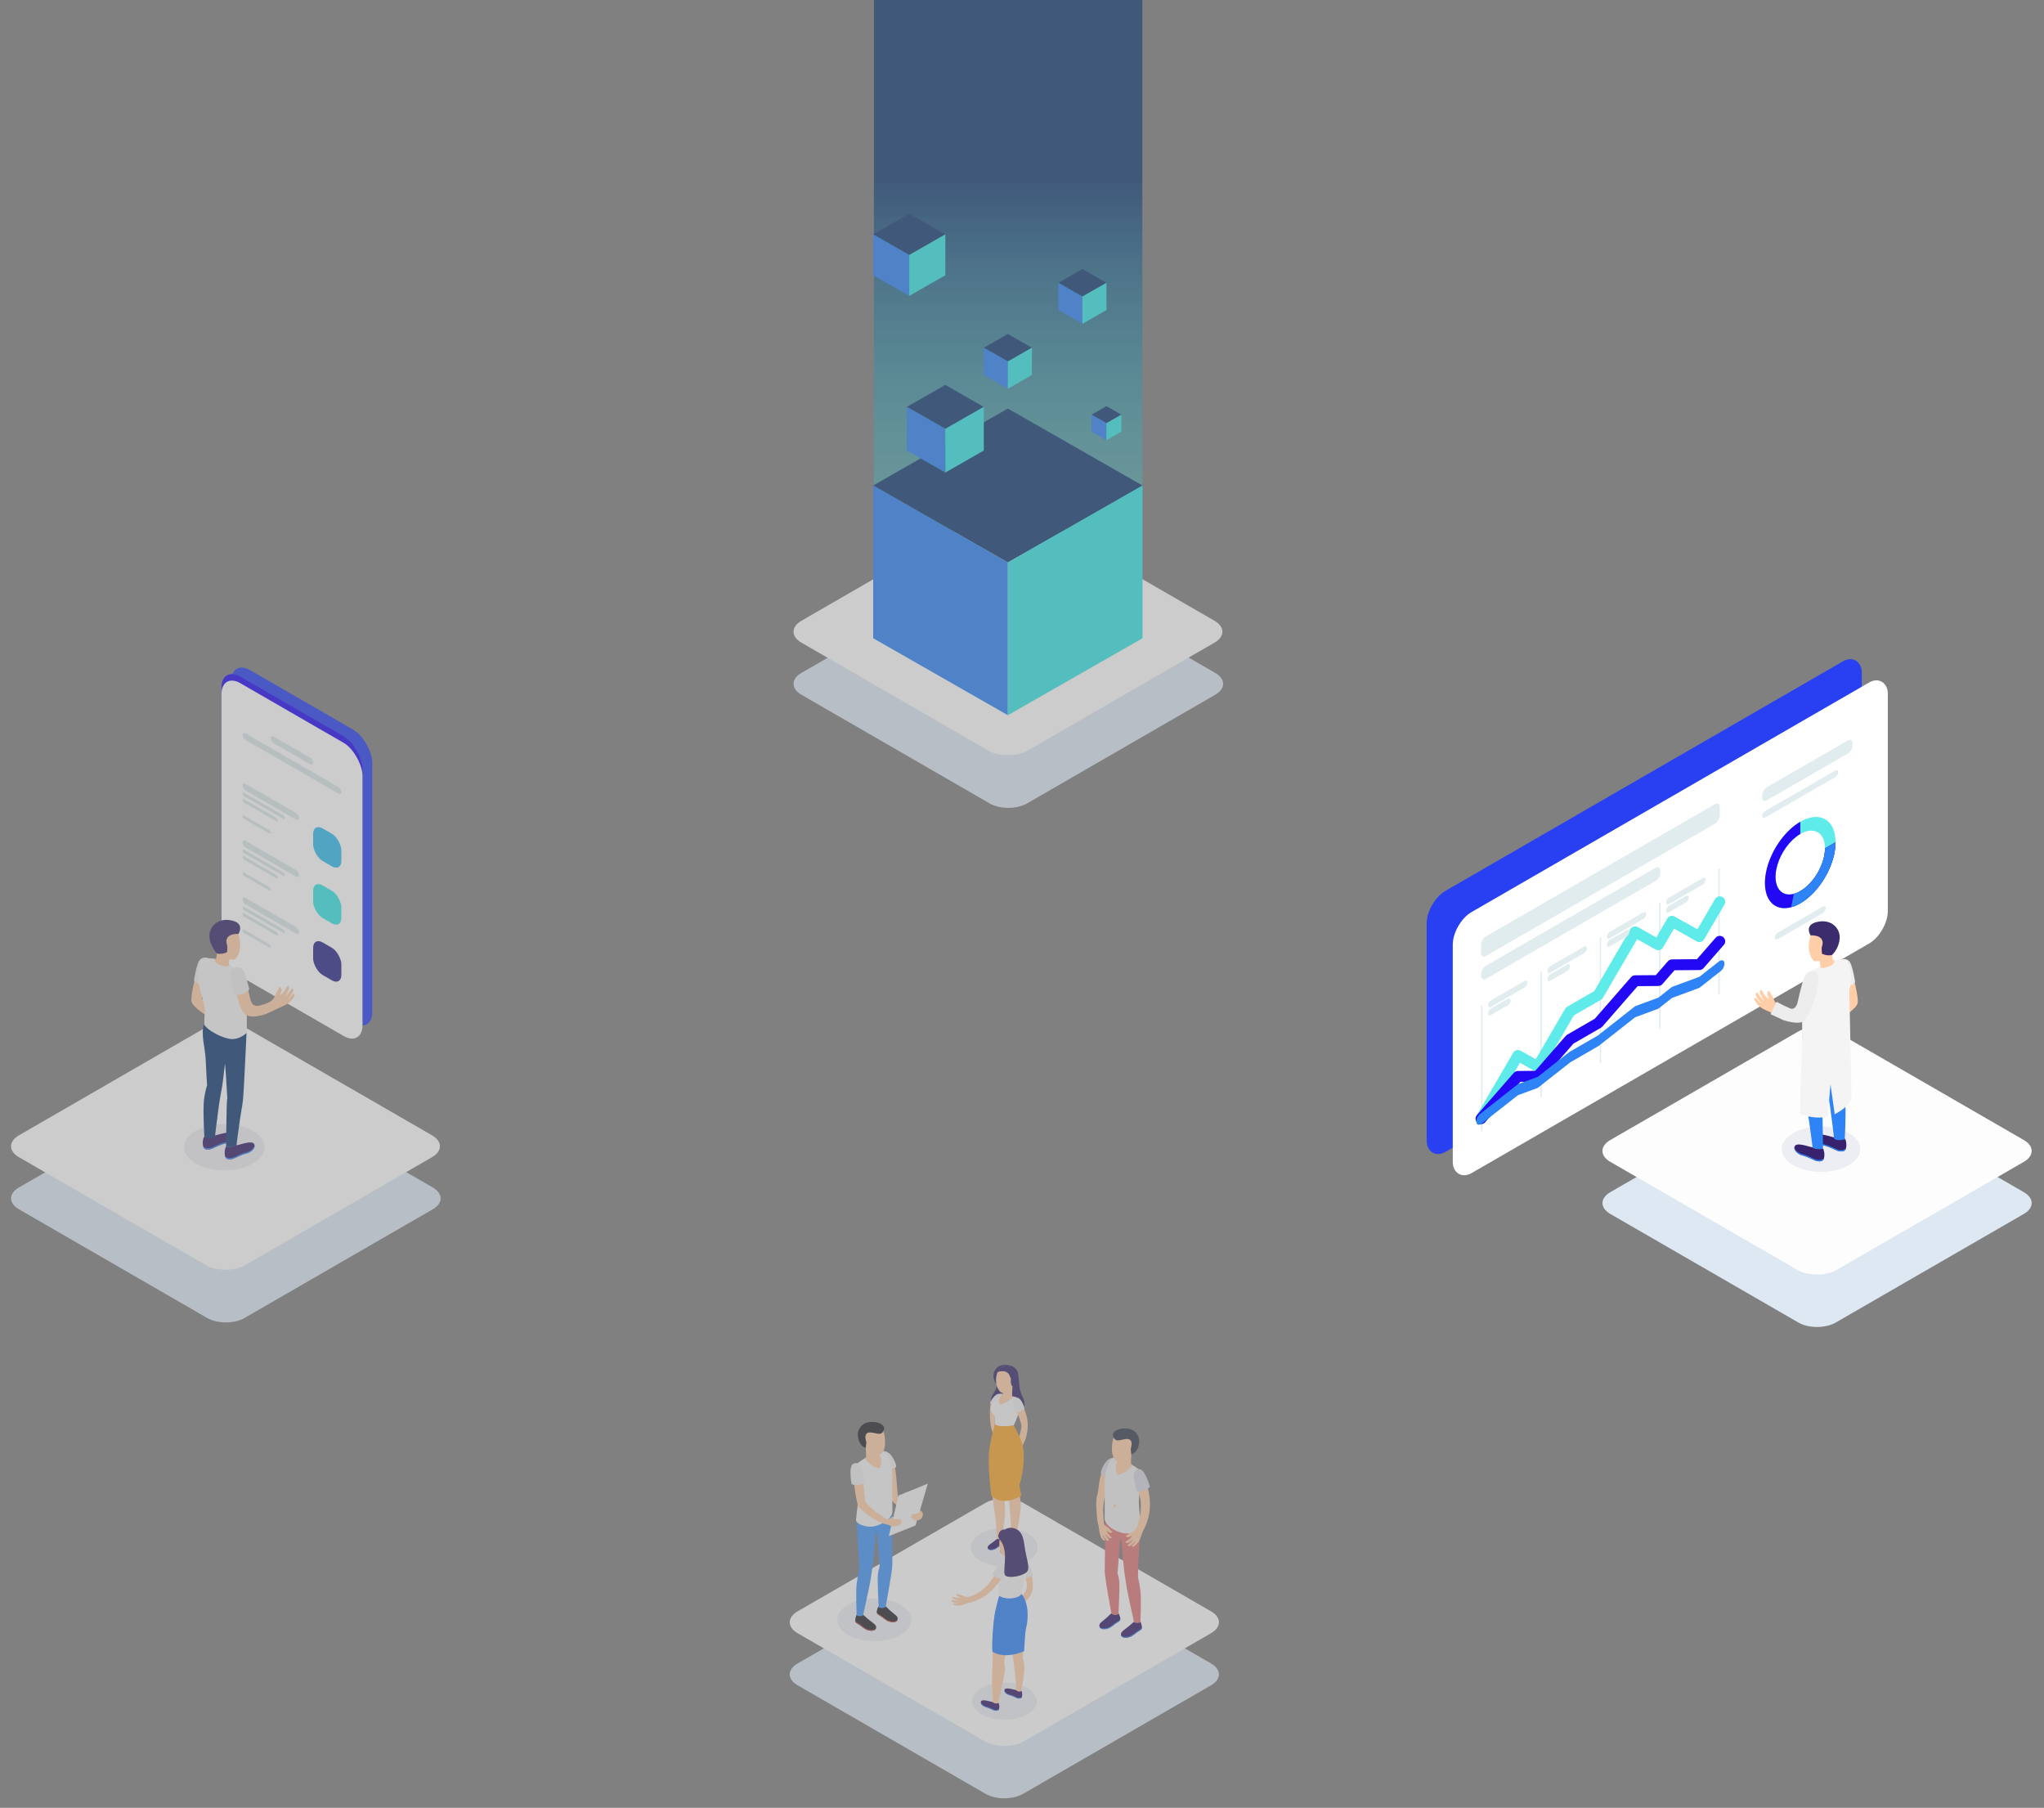 <svg width="752" height="665" viewBox="0 0 752 665" fill="none" xmlns="http://www.w3.org/2000/svg">
<rect x="0" y="0" width="752" height="665" fill="#808080" stroke="none"/>
<g opacity="0.6">
<rect width="59.913" height="107.844" rx="8" transform="matrix(0.866 0.5 -2.20305e-08 1 85.077 242.508)" fill="#2840F1"/>
<rect width="59.913" height="107.844" rx="8" transform="matrix(0.866 0.5 -2.20305e-08 1 81.482 244.904)" fill="#2208F5"/>
<rect width="59.913" height="107.844" rx="8" transform="matrix(0.866 0.5 -2.20305e-08 1 81.482 247.301)" fill="white"/>
<rect width="41.939" height="2.397" rx="1.198" transform="matrix(0.866 0.5 -2.20305e-08 1 89.264 269.169)" fill="#DAE7EB"/>
<rect width="17.974" height="2.397" rx="1.198" transform="matrix(0.866 0.5 -2.20305e-08 1 99.644 270.367)" fill="#DAE7EB"/>
<rect width="47.931" height="17.974" rx="4" transform="matrix(0.866 0.5 -2.20305e-08 1 86.672 283.249)" fill="white"/>
<rect width="11.983" height="11.983" rx="4" transform="matrix(0.866 0.5 -2.20305e-08 1 115.208 302.721)" fill="#34BCF0"/>
<rect width="23.965" height="2.397" rx="1.198" transform="matrix(0.866 0.5 -2.20305e-08 1 89.264 287.742)" fill="#DAE7EB"/>
<rect width="17.974" height="1.198" rx="0.599" transform="matrix(0.866 0.5 -2.20305e-08 1 89.264 291.337)" fill="#DAE7EB"/>
<rect width="14.978" height="1.198" rx="0.599" transform="matrix(0.866 0.5 -2.20305e-08 1 89.264 293.733)" fill="#DAE7EB"/>
<rect width="11.983" height="1.198" rx="0.599" transform="matrix(0.866 0.5 -2.20305e-08 1 89.264 299.725)" fill="#DAE7EB"/>
<rect width="47.931" height="17.974" rx="4" transform="matrix(0.866 0.5 -2.20305e-08 1 86.672 304.218)" fill="white"/>
<rect width="11.983" height="11.983" rx="4" transform="matrix(0.866 0.5 -2.20305e-08 1 115.208 323.69)" fill="#37E7E7"/>
<rect width="23.965" height="2.397" rx="1.198" transform="matrix(0.866 0.5 -2.20305e-08 1 89.264 308.712)" fill="#DAE7EB"/>
<rect width="17.974" height="1.198" rx="0.599" transform="matrix(0.866 0.5 -2.20305e-08 1 89.264 312.307)" fill="#DAE7EB"/>
<rect width="14.978" height="1.198" rx="0.599" transform="matrix(0.866 0.5 -2.20305e-08 1 89.264 314.703)" fill="#DAE7EB"/>
<rect width="11.983" height="1.198" rx="0.599" transform="matrix(0.866 0.5 -2.20305e-08 1 89.264 320.694)" fill="#DAE7EB"/>
<rect width="47.931" height="17.974" rx="4" transform="matrix(0.866 0.5 -2.20305e-08 1 86.672 325.188)" fill="white"/>
<rect width="11.983" height="11.983" rx="4" transform="matrix(0.866 0.5 -2.20305e-08 1 115.208 344.66)" fill="#2C2A8A"/>
<rect width="23.965" height="2.397" rx="1.198" transform="matrix(0.866 0.5 -2.20305e-08 1 89.264 329.681)" fill="#DAE7EB"/>
<rect width="17.974" height="1.198" rx="0.599" transform="matrix(0.866 0.5 -2.20305e-08 1 89.264 333.276)" fill="#DAE7EB"/>
<rect width="14.978" height="1.198" rx="0.599" transform="matrix(0.866 0.5 -2.20305e-08 1 89.264 335.673)" fill="#DAE7EB"/>
<rect width="11.983" height="1.198" rx="0.599" transform="matrix(0.866 0.5 -2.20305e-08 1 89.264 341.664)" fill="#DAE7EB"/>
<rect width="95.861" height="95.861" rx="8" transform="matrix(0.866 -0.5 0.866 0.5 0 440.82)" fill="#6D6D6D"/>
<path fill-rule="evenodd" clip-rule="evenodd" d="M6.928 436.82C3.102 439.029 3.102 442.611 6.928 444.82L76.158 484.79C79.985 486.999 86.188 486.999 90.015 484.79L159.244 444.82C163.071 442.611 163.071 439.029 159.244 436.82L140.418 425.951L158.147 422.973C162.504 422.242 162.504 421.055 158.147 420.323L119.399 413.815L90.015 396.85C86.188 394.641 79.985 394.641 76.158 396.85L46.83 413.783L7.889 420.323C3.532 421.055 3.532 422.242 7.889 422.973L25.724 425.969L6.928 436.82Z" fill="#DEE8F3"/>
<rect width="95.791" height="95.791" rx="8" transform="matrix(0.866 -0.5 0.866 0.5 0 421.648)" fill="white"/>
<path opacity="0.4" d="M82.511 430.538C90.69 430.538 97.32 426.71 97.32 421.987C97.32 417.264 90.69 413.436 82.511 413.436C74.332 413.436 67.702 417.264 67.702 421.987C67.702 426.71 74.332 430.538 82.511 430.538Z" fill="#D6D8E5"/>
<path d="M71.959 358.584C71.794 360.025 70.076 366.237 70.444 368.366C70.812 370.495 76.684 374.055 76.684 374.055L77.498 370.411L74.247 367.237L75.124 361.204L71.959 358.584Z" fill="#FFCEA9"/>
<path d="M76.502 352.461C75.664 352.099 74.107 352.018 73.233 353.449C72.358 354.88 71.472 359.785 71.391 360.635C71.391 360.635 72.604 362.309 74.421 362.03L76.502 352.461Z" fill="#EDEDED"/>
<path d="M83.206 421.73C84.484 422.082 85.849 421.916 87.005 421.269C87.918 421.296 92.886 419.173 93.562 420.954C94.161 422.52 92.002 423.966 90.853 424.248C88.344 424.847 86.487 426.107 85.478 426.32C84.73 426.479 83.757 426.583 83.158 425.993C82.442 425.287 82.502 422.667 83.206 421.73Z" fill="#38226D"/>
<path d="M85.478 425.888C86.487 425.679 88.343 424.427 90.852 423.819C91.816 423.586 93.475 422.532 93.643 421.274C93.864 422.715 91.924 423.993 90.852 424.251C88.343 424.849 86.487 426.11 85.478 426.322C84.729 426.481 83.756 426.586 83.157 425.996C83.003 425.825 82.89 425.62 82.828 425.397C83.702 426.122 84.729 426.047 85.478 425.888Z" fill="#2E84F6"/>
<path d="M75.147 418.116C76.425 418.47 77.79 418.306 78.947 417.658C79.863 417.685 84.827 415.562 85.504 417.358C86.103 418.924 83.944 420.37 82.794 420.652C80.285 421.251 78.429 422.511 77.423 422.724C76.671 422.882 75.698 422.987 75.102 422.394C74.384 421.67 74.447 419.05 75.147 418.116Z" fill="#38226D"/>
<path d="M77.425 422.272C78.431 422.059 80.287 420.81 82.796 420.203C83.76 419.969 85.419 418.912 85.587 417.658C85.811 419.098 83.868 420.376 82.796 420.634C80.287 421.233 78.431 422.493 77.425 422.706C76.673 422.864 75.7 422.969 75.104 422.376C74.948 422.206 74.835 422.001 74.775 421.778C75.646 422.502 76.673 422.43 77.425 422.272Z" fill="#2E84F6"/>
<path d="M75.049 404.621C75.264 402.777 75.647 400.956 76.195 399.181C76.195 399.181 75.854 394.483 75.683 390.034C75.489 384.983 73.737 380.537 75.118 376.507L90.705 379.974C90.705 379.974 89.762 400.112 89.552 402.549C89.439 404.446 89.207 406.334 88.857 408.202C88.145 412.113 86.989 421.412 86.989 421.412C85.339 422.37 83.178 421.84 83.178 421.84C83.178 421.84 83.297 410.08 83.402 407.262C83.531 403.822 83.636 404.085 83.636 404.085L83.121 395.519L82.785 391.256C82.785 391.256 82.354 394.385 82.073 397.178C81.827 399.615 81.24 401.819 80.576 406.352C80.007 410.286 79.079 418.191 79.079 418.191C77.432 419.149 75.186 418.355 75.186 418.355C75.186 418.355 74.603 408.035 75.049 404.621Z" fill="#154078"/>
<path d="M77.325 352.545C78.522 352.605 79.397 352.91 79.546 352.545C79.673 351.932 79.763 351.312 79.816 350.689C79.678 350.344 79.561 349.976 79.561 349.976C78.064 349.057 77.6 347.446 77.403 345.572C77.07 342.365 78.801 339.557 82.007 339.221C85.022 338.922 87.241 341.018 87.831 343.937C88.151 345.371 88.786 348.087 87.927 350.449C87.448 351.77 86.831 352.817 86.211 353.021C85.615 353.004 85.02 352.952 84.43 352.865C84.43 352.865 84.271 353.764 84.16 354.327C84.049 354.889 84.094 355.201 85.232 355.904C86.37 356.608 83.51 358.045 81.639 357.904C79.768 357.764 77.672 356.635 77.094 355.425C76.456 354.093 76.51 352.506 77.325 352.545Z" fill="#FFCEA9"/>
<path d="M79.043 352.722C78.714 353.542 79.549 354.545 81.78 355.246C84.01 355.947 84.208 355.045 84.208 355.045C84.208 355.045 87.478 356.542 88.54 357.276C89.879 358.213 90.472 360.92 90.654 365.489C90.861 370.776 90.879 378.621 90.705 379.974C90.705 379.974 88.205 382.465 85.016 382.202C81.828 381.938 76.432 379.109 75.136 376.92C75.172 372.285 75.714 371.531 74.962 368.86C73.244 362.746 72.339 360.243 73.166 356.18C73.854 352.83 74.819 352.414 76.142 352.447C77.113 352.487 78.082 352.579 79.043 352.722Z" fill="#F4F4F4"/>
<path d="M95.685 369.86C93.059 370.522 92.443 368.866 92.092 367.495C91.257 364.174 90.808 361.177 90.185 359.294C89.452 357.072 88.688 356.716 87.604 356.285C86.335 355.776 85.245 356.848 85.667 359.674C86.167 363.021 86.823 365.363 88.062 369.33C88.389 370.363 89.119 372.201 90.218 373.088C91.572 374.183 93.613 374.136 96.7 373.369C98.018 373.04 99.461 372.252 101.952 371.091C102.62 370.791 103.15 370.573 104.422 369.974C105.695 369.375 107.042 368.378 107.716 367.405C108.389 366.432 108.476 365.974 108.338 365.752C108.168 365.474 107.862 365.534 107.503 365.944C106.985 366.636 106.344 367.229 105.614 367.692C105.614 367.692 106.443 366.836 106.892 366.279C107.295 365.785 107.63 365.24 107.886 364.656C108.123 364.087 107.635 363.318 107.263 363.722C106.892 364.126 106.716 364.539 106.036 365.354C105.677 365.787 105.268 366.176 104.817 366.513C105.239 365.944 105.614 365.344 105.94 364.716C106.371 363.836 106.365 363.384 106.347 363.087C106.329 362.791 105.91 362.438 105.518 362.998C105.162 363.504 104.919 364.294 104.108 365.153C103.509 365.776 102.997 366.135 102.982 365.962C102.967 365.788 103.344 365.447 103.56 364.722C103.775 363.998 103.56 363.225 103.159 363.147C102.757 363.069 102.835 363.087 102.512 363.764C102.189 364.441 101.697 364.944 101.314 365.935C100.982 366.806 100.832 367.159 100.233 367.794C99.608 368.471 98.182 369.231 95.685 369.86Z" fill="#FFCEA9"/>
<path d="M86.632 355.83C88.387 355.572 89.626 356.363 90.399 359.018C91.171 361.674 91.716 363.857 91.716 363.857C91.022 364.858 89.971 365.555 88.779 365.806C86.683 366.315 85.925 365.312 85.925 365.312C85.925 365.312 85.327 362.528 84.979 360.632C84.632 358.737 84.461 356.159 86.632 355.83Z" fill="#EDEDED"/>
<path d="M87.73 343.527C87.73 343.527 90.502 339.314 84.499 338.455C80.17 337.838 77.385 340.62 77.065 343.638C76.765 346.521 78.535 349.515 79.816 350.704C80.442 350.929 81.79 351.057 83.559 350.252C83.63 349.467 83.657 348.678 83.64 347.89C83.64 347.89 81.529 343.449 87.73 343.527Z" fill="#3A2C6D"/>
</g>
<rect width="184.83" height="96.016" rx="8" transform="matrix(0.866 -0.5 2.20305e-08 1 524.882 331.691)" fill="#2840F1"/>
<rect width="184.83" height="96.016" rx="8" transform="matrix(0.866 -0.5 2.20305e-08 1 534.484 339.492)" fill="white"/>
<rect width="0.6" height="46.208" transform="matrix(0.866 -0.5 2.20305e-08 1 544.878 370.097)" fill="#E1ECEF"/>
<rect width="0.6" height="46.208" transform="matrix(0.866 -0.5 2.20305e-08 1 566.707 357.495)" fill="#E1ECEF"/>
<rect width="0.6" height="46.208" transform="matrix(0.866 -0.5 2.20305e-08 1 588.532 344.893)" fill="#E1ECEF"/>
<rect width="0.6" height="46.208" transform="matrix(0.866 -0.5 2.20305e-08 1 610.36 332.291)" fill="#E1ECEF"/>
<rect width="0.6" height="46.208" transform="matrix(0.866 -0.5 2.20305e-08 1 632.189 319.689)" fill="#E1ECEF"/>
<path d="M544.878 411.504L558.444 388.241L565.749 392.332L577.575 372.052L588.01 366.027L601.576 342.764L610.098 347.537L615.142 338.888L625.229 344.539L632.708 331.714" stroke="#60EBEB" stroke-width="4" stroke-linecap="round" stroke-linejoin="round"/>
<path d="M544.878 411.504L558.444 395.956L565.749 395.893L577.575 382.339L588.01 376.314L601.576 360.767L610.098 360.693L615.142 354.913L625.229 354.826L632.708 346.255" stroke="#2208F5" stroke-width="4" stroke-linecap="round" stroke-linejoin="round"/>
<path d="M544.571 409.713C543.629 410.453 543.004 411.855 543.174 412.843C543.344 413.832 544.245 414.034 545.186 413.294L544.571 409.713ZM558.444 400.843L558.752 398.697C558.548 398.772 558.34 398.892 558.136 399.052L558.444 400.843ZM565.749 398.149L565.441 400.295C565.644 400.22 565.853 400.099 566.057 399.939L565.749 398.149ZM577.575 388.854L577.575 386.854C577.472 386.914 577.369 386.984 577.267 387.064L577.575 388.854ZM588.01 382.83L588.01 384.83C588.114 384.77 588.217 384.7 588.318 384.62L588.01 382.83ZM601.576 372.168L601.884 370.023C601.68 370.098 601.472 370.218 601.268 370.378L601.576 372.168ZM610.098 369.025L609.79 371.171C609.994 371.096 610.202 370.976 610.406 370.816L610.098 369.025ZM615.142 365.062L615.45 362.916C615.246 362.991 615.038 363.111 614.834 363.271L615.142 365.062ZM625.229 361.341L624.921 363.487C625.125 363.412 625.333 363.292 625.537 363.132L625.229 361.341ZM633.015 357.254C633.957 356.515 634.582 355.113 634.412 354.124C634.242 353.136 633.341 352.934 632.4 353.674L633.015 357.254ZM545.186 413.294L558.752 402.633L558.136 399.052L544.571 409.713L545.186 413.294ZM558.136 402.989L565.441 400.295L566.057 396.003L558.752 398.697L558.136 402.989ZM566.057 399.939L577.883 390.645L577.267 387.064L565.441 396.358L566.057 399.939ZM577.575 390.854L588.01 384.83L588.01 380.83L577.575 386.854L577.575 390.854ZM588.318 384.62L601.884 373.959L601.268 370.378L587.703 381.039L588.318 384.62ZM601.268 374.314L609.79 371.171L610.406 366.88L601.884 370.023L601.268 374.314ZM610.406 370.816L615.45 366.852L614.834 363.271L609.79 367.235L610.406 370.816ZM615.142 365.062C614.834 367.208 614.834 367.208 614.834 367.207C614.834 367.207 614.834 367.207 614.834 367.207C614.834 367.207 614.834 367.207 614.835 367.207C614.835 367.207 614.835 367.207 614.835 367.207C614.836 367.207 614.837 367.206 614.838 367.206C614.841 367.205 614.846 367.203 614.852 367.201C614.863 367.197 614.881 367.19 614.904 367.182C614.95 367.165 615.018 367.14 615.106 367.107C615.282 367.042 615.537 366.948 615.856 366.831C616.494 366.595 617.386 366.266 618.4 365.892C620.43 365.144 622.952 364.214 624.921 363.487L625.537 359.195C623.567 359.922 621.045 360.852 619.016 361.6C618.001 361.975 617.11 362.303 616.472 362.539C616.153 362.656 615.897 362.751 615.722 362.815C615.634 362.848 615.566 362.873 615.52 362.89C615.497 362.898 615.479 362.905 615.467 362.909C615.462 362.911 615.457 362.913 615.454 362.914C615.453 362.915 615.451 362.915 615.451 362.915C615.451 362.915 615.45 362.915 615.45 362.916C615.45 362.916 615.45 362.916 615.45 362.916C615.45 362.916 615.45 362.916 615.45 362.916C615.45 362.916 615.45 362.916 615.142 365.062ZM625.537 363.132L633.015 357.254L632.4 353.674L624.921 359.551L625.537 363.132Z" fill="#2E84F6"/>
<rect width="101.416" height="7.201" rx="2" transform="matrix(0.866 -0.5 2.20305e-08 1 544.878 345.493)" fill="#E1ECEF"/>
<rect width="76.212" height="4.801" rx="2" transform="matrix(0.866 -0.5 2.20305e-08 1 544.878 356.295)" fill="#E1ECEF"/>
<rect width="38.406" height="4.801" rx="2" transform="matrix(0.866 -0.5 2.20305e-08 1 648.299 290.584)" fill="#E1ECEF"/>
<rect width="16.803" height="2.4" rx="1.2" transform="matrix(0.866 -0.5 2.20305e-08 1 547.476 368.597)" fill="#E1ECEF"/>
<rect width="16.803" height="2.4" rx="1.2" transform="matrix(0.866 -0.5 2.20305e-08 1 569.305 355.995)" fill="#E1ECEF"/>
<rect width="16.803" height="2.4" rx="1.2" transform="matrix(0.866 -0.5 2.20305e-08 1 591.132 343.393)" fill="#E1ECEF"/>
<rect width="16.803" height="2.4" rx="1.2" transform="matrix(0.866 -0.5 2.20305e-08 1 612.96 330.791)" fill="#E1ECEF"/>
<rect width="9.602" height="2.4" rx="1.2" transform="matrix(0.866 -0.5 2.20305e-08 1 547.476 371.598)" fill="#E1ECEF"/>
<rect width="9.602" height="2.4" rx="1.2" transform="matrix(0.866 -0.5 2.20305e-08 1 569.305 358.995)" fill="#E1ECEF"/>
<rect width="9.602" height="2.4" rx="1.2" transform="matrix(0.866 -0.5 2.20305e-08 1 591.132 346.393)" fill="#E1ECEF"/>
<rect width="9.602" height="2.4" rx="1.2" transform="matrix(0.866 -0.5 2.20305e-08 1 612.96 333.791)" fill="#E1ECEF"/>
<rect width="32.405" height="2.4" rx="1.2" transform="matrix(0.866 -0.5 2.20305e-08 1 648.299 298.986)" fill="#E1ECEF"/>
<rect width="21.604" height="2.4" rx="1.2" transform="matrix(0.866 -0.5 2.20305e-08 1 652.975 343.693)" fill="#E1ECEF"/>
<path d="M675.321 309.787C675.321 318.073 669.504 328.148 662.329 332.291C655.153 336.434 649.336 333.075 649.336 324.79C649.336 316.504 655.153 306.429 662.329 302.286C669.504 298.143 675.321 301.501 675.321 309.787ZM653.234 322.539C653.234 328.339 657.306 330.69 662.329 327.79C667.352 324.89 671.424 317.837 671.424 312.037C671.424 306.238 667.352 303.887 662.329 306.787C657.306 309.687 653.234 316.739 653.234 322.539Z" fill="#60EBEB"/>
<path d="M675.321 309.787C675.321 312.754 674.559 316.095 673.132 319.386C671.704 322.678 669.675 325.772 667.301 328.278C664.927 330.784 662.315 332.59 659.794 333.466C657.274 334.342 654.959 334.25 653.142 333.201C651.325 332.152 650.087 330.193 649.586 327.572C649.085 324.951 649.342 321.786 650.325 318.477C651.309 315.168 652.974 311.864 655.111 308.982C657.247 306.1 659.759 303.769 662.329 302.286L662.329 306.787C660.53 307.825 658.772 309.456 657.276 311.474C655.781 313.491 654.615 315.804 653.926 318.121C653.238 320.437 653.058 322.653 653.409 324.487C653.76 326.322 654.626 327.693 655.898 328.427C657.17 329.161 658.79 329.226 660.555 328.613C662.319 327.999 664.147 326.736 665.809 324.981C667.471 323.227 668.892 321.061 669.891 318.757C670.89 316.453 671.424 314.115 671.424 312.037L675.321 309.787Z" fill="#2208F5"/>
<path d="M675.321 309.787C675.321 312.088 674.863 314.623 673.982 317.196C673.1 319.769 671.819 322.31 670.238 324.624C668.657 326.938 666.818 328.962 664.864 330.539C662.909 332.117 660.891 333.205 658.966 333.721L659.975 328.791C661.323 328.43 662.735 327.668 664.103 326.564C665.471 325.46 666.759 324.043 667.865 322.423C668.972 320.804 669.869 319.025 670.486 317.224C671.103 315.423 671.424 313.648 671.424 312.037L675.321 309.787Z" fill="#2E84F6"/>
<rect width="95.86" height="95.86" rx="8" transform="matrix(0.866 -0.5 0.866 0.5 585.492 442.541)" fill="#6D6D6D"/>
<path fill-rule="evenodd" clip-rule="evenodd" d="M592.42 438.541C588.594 440.75 588.594 444.332 592.42 446.541L661.581 486.471C665.407 488.68 671.611 488.68 675.438 486.471L744.599 446.541C748.425 444.332 748.425 440.75 744.599 438.541L725.803 427.689L743.637 424.694C747.994 423.962 747.994 422.776 743.637 422.044L704.696 415.504L675.438 398.611C671.611 396.402 665.407 396.402 661.581 398.611L632.322 415.503L593.381 422.044C589.024 422.776 589.024 423.962 593.381 424.694L611.216 427.69L592.42 438.541Z" fill="#DEE8F3"/>
<rect width="95.86" height="95.86" rx="8" transform="matrix(0.866 -0.5 0.866 0.5 585.492 423.369)" fill="#FDFDFD"/>
<path opacity="0.4" d="M669.973 431.062C677.954 431.062 684.425 427.325 684.425 422.716C684.425 418.106 677.954 414.37 669.973 414.37C661.991 414.37 655.521 418.106 655.521 422.716C655.521 427.325 661.991 431.062 669.973 431.062Z" fill="#D6D8E5"/>
<path d="M681.92 359.157C682.088 360.599 683.808 366.829 683.439 368.962C683.07 371.094 677.204 374.665 677.204 374.665L676.411 371.009L679.668 367.838L678.788 361.783L681.92 359.157Z" fill="#FFCEA9"/>
<path d="M677.367 353.02C677.94 352.755 678.59 352.708 679.194 352.89C679.799 353.072 680.315 353.47 680.646 354.007C681.504 355.445 682.413 360.354 682.491 361.199C682.491 361.199 681.276 362.881 679.457 362.598L677.367 353.02Z" fill="#EDEDED"/>
<path d="M670.651 422.48C669.37 422.833 668.002 422.668 666.841 422.021C665.923 422.046 660.945 419.918 660.267 421.707C659.675 423.295 661.829 424.711 662.983 425.003C665.498 425.617 667.347 426.87 668.369 427.08C669.124 427.239 670.085 427.346 670.699 426.754C671.415 426.024 671.355 423.398 670.651 422.48Z" fill="#38226D"/>
<path d="M668.369 426.629C667.36 426.415 665.498 425.162 662.983 424.552C662.018 424.321 660.353 423.265 660.186 422.003C659.963 423.445 661.902 424.728 662.983 424.986C665.498 425.599 667.347 426.852 668.369 427.063C669.124 427.221 670.085 427.329 670.699 426.736C670.854 426.563 670.967 426.356 671.029 426.131C670.655 426.415 670.219 426.608 669.758 426.694C669.296 426.78 668.82 426.758 668.369 426.629Z" fill="#2E84F6"/>
<path d="M678.727 418.837C677.446 419.192 676.077 419.027 674.917 418.378C673.999 418.403 669.021 416.271 668.347 418.06C667.751 419.631 669.909 421.064 671.059 421.36C673.574 421.969 675.423 423.226 676.445 423.441C677.2 423.6 678.161 423.703 678.775 423.111C679.491 422.398 679.448 419.772 678.727 418.837Z" fill="#38226D"/>
<path d="M676.446 423.003C675.438 422.789 673.576 421.536 671.061 420.926C670.096 420.695 668.431 419.639 668.285 418.377C668.062 419.819 670.001 421.102 671.061 421.36C673.576 421.969 675.425 423.226 676.446 423.441C677.202 423.6 678.163 423.703 678.776 423.11C678.93 422.936 679.043 422.729 679.107 422.505C678.732 422.789 678.297 422.982 677.835 423.068C677.374 423.154 676.898 423.132 676.446 423.003Z" fill="#2E84F6"/>
<path d="M678.827 405.316C678.612 403.467 678.227 401.643 677.677 399.866C677.677 399.866 678.021 395.146 678.192 390.692C678.385 385.628 680.145 381.17 678.754 377.136L663.144 380.599C663.144 380.599 664.088 400.788 664.302 403.217C664.415 405.118 664.648 407.01 665.002 408.881C665.714 412.803 666.872 422.124 666.872 422.124C668.525 423.085 670.691 422.553 670.691 422.553C670.691 422.553 670.576 410.765 670.468 407.937C670.34 404.504 670.232 404.766 670.232 404.766L670.747 396.184L671.086 391.915C671.086 391.915 671.515 395.051 671.799 397.866C672.047 400.308 672.635 402.518 673.296 407.062C673.867 411.005 674.794 418.931 674.794 418.931C676.446 419.892 678.69 419.094 678.69 419.094C678.69 419.094 679.269 408.748 678.827 405.316Z" fill="#2E84F6"/>
<path d="M676.542 353.102C675.354 353.163 674.465 353.467 674.315 353.102C674.191 352.487 674.1 351.865 674.045 351.24C674.182 350.897 674.302 350.528 674.302 350.528C675.796 349.605 676.285 347.992 676.448 346.112C676.782 342.894 675.045 340.105 671.831 339.762C668.805 339.448 666.587 341.572 665.995 344.482C665.673 345.924 665.038 348.64 665.9 351.013C666.377 352.334 666.999 353.39 667.617 353.587C668.216 353.57 668.813 353.519 669.406 353.433C669.406 353.433 669.569 354.325 669.676 354.896C669.784 355.467 669.745 355.754 668.604 356.484C667.462 357.213 670.32 358.629 672.2 358.492C674.079 358.355 676.169 357.205 676.761 356.007C677.418 354.656 677.362 353.064 676.542 353.102Z" fill="#FFCEA9"/>
<path d="M674.822 353.282C675.153 354.102 674.312 355.106 672.08 355.81C669.849 356.513 669.643 355.608 669.643 355.608C669.643 355.608 666.365 357.101 665.296 357.844C663.957 358.783 663.365 361.495 663.181 366.078C662.97 371.377 662.958 379.239 663.129 380.599C663.129 380.599 665.639 383.096 668.845 382.83C672.05 382.564 677.427 379.732 678.766 377.539C678.727 372.892 678.186 372.133 678.937 369.459C680.654 363.327 681.568 360.822 680.731 356.762C680.04 353.402 679.07 352.986 677.727 353.02C676.755 353.055 675.785 353.142 674.822 353.282Z" fill="#F4F4F4"/>
<path d="M658.156 371.348C660.791 372.013 661.405 370.352 661.757 368.966C662.615 365.641 663.044 362.62 663.666 360.749C664.4 358.517 665.172 358.174 666.241 357.745C667.528 357.239 668.622 358.311 668.18 361.148C667.683 364.499 667.022 366.859 665.769 370.824C665.443 371.863 664.709 373.703 663.623 374.592C662.267 375.69 660.225 375.643 657.127 374.875C655.805 374.544 654.35 373.759 651.861 372.592C651.192 372.279 650.673 372.073 649.386 371.472C648.094 370.893 646.962 370.009 646.086 368.897C645.408 367.919 645.322 367.46 645.459 367.237C645.597 367.014 645.936 367.018 646.317 367.434C646.84 368.126 647.482 368.717 648.214 369.181C648.214 369.181 647.382 368.322 646.927 367.765C646.522 367.27 646.187 366.723 645.931 366.138C645.691 365.572 646.18 364.8 646.553 365.203C646.927 365.606 647.107 366.022 647.789 366.838C648.139 367.267 648.54 367.651 648.982 367.983C648.56 367.411 648.184 366.805 647.858 366.173C647.575 365.675 647.437 365.109 647.459 364.538C647.459 364.242 647.888 363.886 648.317 364.452C648.746 365.018 648.901 365.739 649.733 366.597C650.33 367.224 650.844 367.58 650.857 367.408C650.87 367.237 650.493 366.894 650.278 366.168C650.063 365.443 650.278 364.671 650.677 364.581C651.076 364.491 651.003 364.516 651.325 365.199C651.647 365.881 652.14 366.391 652.514 367.374C652.717 368.074 653.088 368.713 653.595 369.236C654.209 369.953 655.638 370.717 658.156 371.348Z" fill="#FFCEA9"/>
<path d="M667.216 357.295C665.457 357.029 664.212 357.823 663.44 360.466C662.668 363.109 662.127 365.328 662.127 365.328C662.824 366.332 663.878 367.032 665.075 367.284C667.178 367.791 667.928 366.791 667.928 366.791C667.928 366.791 668.512 364.01 668.877 362.096C669.241 360.183 669.392 357.608 667.216 357.295Z" fill="#EDEDED"/>
<path d="M666.112 344.061C666.112 344.061 663.335 339.839 669.351 338.98C673.694 338.358 676.496 341.126 676.805 344.172C677.114 347.06 675.333 350.068 674.046 351.257C673.419 351.484 672.063 351.609 670.3 350.828C670.224 350.036 670.195 349.241 670.214 348.446C670.214 348.446 672.329 343.988 666.112 344.061Z" fill="#3A2C6D"/>
<path d="M680.337 362.774L663.143 378.805L662.139 409.632C662.139 409.632 666.962 411.988 672.438 410.713L673.442 398.879L674.961 409.606L674.781 409.932C677.378 408.769 679.604 406.913 681.217 404.569L680.337 362.774Z" fill="#F4F4F4"/>
<path d="M662.127 365.327L661.268 369.047C661.268 369.047 660.547 371.652 658.694 370.991C656.949 370.257 655.248 369.422 653.6 368.49L651.377 373.051L655.973 375.197C655.973 375.197 662.354 377.471 664.126 375.197C665.898 372.922 667.889 366.782 667.889 366.782L662.127 365.327Z" fill="#EDEDED"/>
<g opacity="0.6">
<rect width="95.86" height="95.86" rx="8" transform="matrix(0.866 -0.5 0.866 0.5 286.482 615.918)" fill="#6D6D6D"/>
<path fill-rule="evenodd" clip-rule="evenodd" d="M293.41 611.919C289.584 614.128 289.584 617.709 293.41 619.919L362.571 659.849C366.398 662.058 372.601 662.058 376.428 659.849L445.589 619.919C449.415 617.709 449.415 614.128 445.589 611.919L426.793 601.067L444.625 598.072C448.983 597.34 448.983 596.153 444.625 595.421L405.687 588.881L376.428 571.988C372.601 569.779 366.398 569.779 362.571 571.988L333.314 588.88L294.369 595.421C290.012 596.153 290.012 597.34 294.369 598.072L312.205 601.067L293.41 611.919Z" fill="#DEE8F3"/>
<rect width="95.86" height="95.86" rx="8" transform="matrix(0.866 -0.5 0.866 0.5 286.482 596.747)" fill="#FDFDFD"/>
<path opacity="0.4" d="M369.467 576.28C376.253 576.28 381.755 573.104 381.755 569.186C381.755 565.268 376.253 562.092 369.467 562.092C362.681 562.092 357.18 565.268 357.18 569.186C357.18 573.104 362.681 576.28 369.467 576.28Z" fill="#D6D8E5"/>
<path d="M368.926 502.849C369.419 502.059 373.183 501.539 374.423 504.729C374.889 505.936 374.818 509.028 375.213 510.967C375.609 512.906 376.529 514.01 376.838 515.586C377.147 517.162 376.632 519.799 372.836 520.27C369.04 520.741 366.121 519.404 365.222 518.191C364.323 516.978 364.307 514.4 365.222 513.03C366.137 511.66 366.847 510.523 366.847 508.698L368.926 502.849Z" fill="#3A2C6D"/>
<path d="M364.421 516.193C364.421 516.193 363.527 522.512 365.217 526.958C366.906 531.404 366.435 525.805 366.435 525.805L366.029 524.472C366.029 524.472 365.693 519.328 365.834 518.066C365.975 516.804 365.942 515.721 366.029 515.619C366.116 515.516 365.699 515.315 365.52 515.288C365.341 515.261 364.421 516.193 364.421 516.193Z" fill="#FFCEA9"/>
<path d="M371.413 502.302C371.413 502.302 368.58 501.485 366.864 503.017C366.297 503.539 365.884 504.206 365.67 504.946C365.456 505.686 365.449 506.47 365.651 507.214C365.878 508.108 366.338 509.331 367.048 509.38C367.757 509.429 371.413 502.302 371.413 502.302Z" fill="#3A2C6D"/>
<path d="M372.494 510.057C372.494 510.057 372.31 513.214 372.37 513.447C372.429 513.68 373.604 513.902 373.94 514.178C374.276 514.454 372.223 517.655 371.178 518.131C370.133 518.608 366.911 517.395 366.689 515.786C366.483 514.314 367.61 513.165 368.048 512.765C368.344 512.745 368.641 512.745 368.936 512.765L369.028 511.238C370.442 510.734 372.494 510.057 372.494 510.057Z" fill="#FFCEA9"/>
<path d="M372.928 513.723C373.816 513.864 374.829 514.335 374.97 514.806C375.336 516.556 375.249 518.37 374.715 520.075C373.946 522.106 373.432 523.4 372.988 524.278C372.988 524.278 369.148 525.902 366.056 524.001C366.056 524.001 365.84 521.835 365.829 520.66C362.97 518.169 365.412 515.093 367.832 512.705C368.123 512.684 368.414 512.684 368.704 512.705C368.704 512.705 366.538 515.261 368.049 516.712C371.26 515.743 371.899 514.303 372.928 513.723Z" fill="#F4F4F4"/>
<path d="M366.598 506.115C366.917 504.084 368.38 502.551 370.475 502.676C371.324 502.716 372.138 503.024 372.801 503.555C373.464 504.086 373.941 504.814 374.166 505.633C374.39 506.452 374.349 507.322 374.049 508.116C373.749 508.911 373.205 509.59 372.495 510.057C372.423 510.363 372.316 510.659 372.176 510.94C371.434 511.806 369.468 512.353 368.813 512.359C368.271 512.359 367.768 511.844 367.242 510.972C366.143 509.131 366.425 507.117 366.598 506.115Z" fill="#FFCEA9"/>
<path d="M371.119 502.714C372.586 503.001 373.794 503.412 374.195 504.853C374.465 505.849 374.823 507.739 374.482 508.535L374.276 509.115L372.494 510.057C372.494 510.057 371.666 509.364 371.926 507.349C371.914 507.075 371.828 506.809 371.676 506.58C371.563 506.39 371.48 506.184 371.427 505.968C371.217 505.422 370.806 504.977 370.279 504.723C368.953 503.981 367.03 504.62 366.749 504.891C367.113 504.079 367.748 503.418 368.544 503.021C369.341 502.624 370.251 502.516 371.119 502.714Z" fill="#3A2C6D"/>
<path d="M375.073 528.469C375.403 526.411 376.02 525.079 375.733 523.947C375.094 521.659 374.256 519.43 373.231 517.287C372.582 516.009 372.782 515.121 373.453 514.612C374.212 514.07 374.932 514.292 375.62 515.695C376.481 517.476 377.445 519.307 377.916 521.96C378.218 523.676 378.196 525.434 377.851 527.142C377.558 528.989 376.973 530.029 376.275 531.762C376.08 532.26 374.791 530.224 375.073 528.469Z" fill="#FFCEA9"/>
<path d="M373.788 566.825C373.046 567.426 371.887 567.009 371.833 567.064C370.971 567.808 370.067 568.502 369.126 569.143C368.66 569.506 367.94 569.993 368.07 570.697C368.302 571.948 370.306 571.564 371.064 571.179C371.822 570.795 372.434 570.161 373.149 569.717C373.664 569.398 374.162 569.235 374.232 568.591C374.281 568.201 373.918 566.809 373.788 566.825Z" fill="#38226D"/>
<path d="M374.222 568.331C374.124 568.948 373.632 569.122 373.139 569.414C372.413 569.864 371.774 570.497 371.016 570.898C370.258 571.299 368.574 571.602 368.086 570.708C368.352 571.916 370.323 571.537 371.07 571.158C371.818 570.779 372.44 570.14 373.155 569.696C373.67 569.376 374.168 569.214 374.238 568.569C374.239 568.49 374.233 568.41 374.222 568.331Z" fill="#2E84F6"/>
<path d="M368.575 565.78C367.898 566.322 366.869 566.024 366.821 566.078C366.027 566.755 365.198 567.388 364.335 567.974C363.907 568.304 363.252 568.753 363.366 569.392C363.582 570.54 365.418 570.188 366.111 569.836C366.804 569.484 367.367 568.905 368.023 568.499C368.488 568.206 368.949 568.055 369.025 567.464C369.068 567.107 368.7 565.77 368.575 565.78Z" fill="#38226D"/>
<path d="M369.008 567.226C368.916 567.795 368.466 567.946 368 568.239C367.334 568.65 366.749 569.246 366.056 569.598C365.363 569.95 363.82 570.242 363.349 569.425C363.592 570.508 365.396 570.183 366.056 569.836C366.717 569.49 367.313 568.905 367.968 568.499C368.434 568.206 368.894 568.055 368.97 567.464C368.99 567.386 369.002 567.306 369.008 567.226Z" fill="#2E84F6"/>
<path d="M364.571 531.231C364.902 528.67 365.844 524.949 365.844 524.949C366.737 525.368 367.702 525.609 368.687 525.659C370.128 525.649 371.566 525.508 372.981 525.236C373.444 526.045 373.95 526.827 374.498 527.581C375.234 528.605 376.664 530.83 376.323 534.778C376.101 537.339 374.66 548.229 374.66 548.229C375.219 550.061 375.517 551.963 375.543 553.878C375.413 556.151 375.112 558.412 374.644 560.641L373.788 566.825C373.788 566.825 372.646 567.649 371.833 567.064L371.936 561.015C371.839 559.537 371.693 557.354 371.595 555.957C371.443 553.688 371.054 550.081 370.918 549.177C370.783 548.273 370.512 546.702 370.377 544.937C370.241 543.172 369.575 534.215 369.575 534.215L369.483 535.893C369.483 535.893 369.391 538.601 369.001 541.98C368.611 545.359 368.46 546.854 368.46 546.854C368.83 547.53 369.09 548.262 369.229 549.02C369.299 549.746 370.128 555.518 369.629 558.421L368.622 565.834C368.368 566.009 368.076 566.122 367.77 566.162C367.464 566.203 367.153 566.17 366.862 566.067L366.261 558.573C365.86 555.719 365.01 549.675 364.88 548.89C364.591 547.308 364.421 545.706 364.371 544.098C364.171 540.854 364.247 533.792 364.571 531.231Z" fill="#FFCEA9"/>
<path d="M372.987 524.294L375.191 528.723C375.191 528.723 378.56 533.651 375.072 546.312L375.728 550.217C375.728 550.217 369.126 554.457 364.707 550.217C364.707 550.217 363.175 538.514 363.993 533.121C364.443 530.017 365.131 526.952 366.05 523.953C366.05 523.953 367.133 525.149 372.695 524.359" fill="#F9A72E"/>
<path d="M376.947 518.207C376.947 518.207 375.415 519.734 373.595 519.545L372.723 516.555C372.723 516.555 372.182 515.001 373.481 514.319C374.781 513.637 376.184 515.164 376.947 518.207Z" fill="#EDEDED"/>
<path d="M367.832 512.721C367.832 512.721 366.078 512.18 364.221 516.073L364.914 516.49C365.784 515.157 366.76 513.897 367.832 512.721Z" fill="#EDEDED"/>
<path opacity="0.4" d="M321.646 603.712C329.154 603.712 335.24 600.198 335.24 595.863C335.24 591.529 329.154 588.015 321.646 588.015C314.138 588.015 308.052 591.529 308.052 595.863C308.052 600.198 314.138 603.712 321.646 603.712Z" fill="#D6D8E5"/>
<path d="M315.24 593.892C316.169 594.647 317.535 593.958 317.601 594.03C318.692 595.037 319.834 595.987 321.022 596.876C321.621 597.331 322.502 597.936 322.334 598.811C322.047 600.369 319.548 599.889 318.602 599.41C317.655 598.931 316.888 598.146 315.995 597.613C315.36 597.217 314.737 597.014 314.635 596.211C314.551 595.702 315.055 593.874 315.24 593.892Z" fill="#2B2A30"/>
<path d="M314.642 595.863C314.768 596.63 315.385 596.846 316.014 597.235C316.925 597.798 317.722 598.613 318.662 599.087C319.603 599.56 321.706 599.967 322.317 598.853C321.988 600.357 319.531 599.883 318.596 599.41C317.662 598.937 316.883 598.146 315.99 597.613C315.355 597.217 314.732 597.014 314.63 596.211C314.625 596.095 314.629 595.979 314.642 595.863Z" fill="#BF4B4B"/>
<path d="M323.258 590.902C324.186 591.657 325.804 590.836 325.876 590.902C326.839 591.88 327.857 592.803 328.925 593.664C329.524 594.114 330.405 594.725 330.243 595.599C329.95 597.157 327.451 596.678 326.511 596.199C325.57 595.719 324.797 594.928 323.905 594.401C323.27 594.006 322.641 593.802 322.545 592.999C322.485 592.49 323.096 590.884 323.258 590.902Z" fill="#2B2A30"/>
<path d="M322.568 592.76C322.694 593.527 323.311 593.742 323.94 594.132C324.851 594.695 325.648 595.51 326.588 595.989C327.529 596.468 329.632 596.864 330.243 595.749C329.914 597.253 327.457 596.786 326.522 596.313C325.588 595.839 324.815 595.042 323.922 594.485C323.281 594.09 322.658 593.886 322.556 593.083C322.552 592.975 322.556 592.867 322.568 592.76Z" fill="#BF4B4B"/>
<path d="M315.162 559.694C315.21 561.096 315.641 567.183 315.839 570.4C316.036 573.617 316.078 577.59 316.078 577.59C316.078 577.59 315.521 579.932 315.162 582.694C314.802 585.456 315.162 594.156 315.162 594.156C315.518 594.387 315.935 594.511 316.36 594.511C316.785 594.511 317.202 594.387 317.558 594.156C317.558 594.156 319.044 587.188 319.727 584.048C320.41 580.909 320.536 579.099 320.889 577.158C321.321 574.804 322.249 563.822 322.249 563.822H322.621L323.615 576.218C323.308 577.132 323.098 578.076 322.986 579.034C322.717 581.053 323.274 591.214 323.274 591.214C323.67 591.434 324.119 591.54 324.571 591.521C325.024 591.502 325.462 591.359 325.838 591.106C325.838 591.106 328.313 577.65 328.313 575.607C328.313 574.247 328.085 556.393 328.085 556.393L315.162 559.694Z" fill="#4696F5"/>
<path d="M318.523 532.619C318.523 532.619 318.679 535.675 318.613 535.944C318.547 536.214 317.211 537.107 316.816 537.43C316.42 537.754 318.931 540.198 320.147 540.797C321.363 541.396 325.215 539.887 325.281 537.993C325.347 536.1 324.622 534.512 324.035 534.428C323.448 534.345 318.523 532.619 318.523 532.619Z" fill="#FFCEA9"/>
<path d="M326.888 538.287C327.067 536.939 326.181 535.657 327.037 534.584C330.033 537.544 329.674 545.369 330.357 550.371C332.597 552.708 337.097 555.015 338.361 555.584C338.589 555.692 338.792 555.806 338.744 556.051C338.575 556.884 338.216 557.667 337.696 558.34C334.7 557.058 332.573 556.321 328.853 552.786C328.5 552.404 328.185 551.988 327.912 551.546C326.852 548.358 326.582 540.612 326.888 538.287Z" fill="#FFCEA9"/>
<path d="M318.184 536.472C318.184 536.472 320.401 539.773 323.492 540.067C324.469 539.108 324.552 535.687 323.204 534.591C323.204 534.591 324.445 533.59 325.295 533.782C326.217 534.337 326.903 535.211 327.225 536.238C328.008 538.51 328.378 540.905 328.315 543.308C328.261 546.549 328.315 556.453 328.315 556.453C328.315 556.453 327.884 558.544 325.086 560.101C322.288 561.659 320.209 561.815 318.31 561.372C316.746 561.006 315.452 560.455 314.912 559.323C315.056 557.046 316.069 551.12 315.691 548.263C315.314 545.405 314.709 543.278 314.553 540.965C314.397 538.653 314.853 538.701 316.015 537.88C316.703 537.358 317.428 536.888 318.184 536.472Z" fill="#F4F4F4"/>
<path d="M325.426 528.066C325.061 525.669 323.353 523.872 320.903 524.034C319.92 524.086 318.978 524.445 318.21 525.06C317.442 525.676 316.886 526.517 316.621 527.466C316.357 528.414 316.396 529.421 316.734 530.346C317.073 531.27 317.692 532.065 318.506 532.619C318.591 532.978 318.718 533.326 318.884 533.656C319.747 534.668 322.365 535.291 323.114 535.183C323.561 535.148 323.988 534.979 324.339 534.698C324.689 534.417 324.947 534.037 325.079 533.608C325.894 531.726 325.636 529.234 325.426 528.066Z" fill="#FFCEA9"/>
<path d="M318.525 532.619L318.747 530.546C318.747 530.546 317.039 526.173 321.054 527.017C323.69 527.575 324.349 527.814 325.152 526.047C325.954 524.279 323.127 522.686 319.759 523.129C318.602 523.251 317.533 523.802 316.763 524.674C315.993 525.546 315.579 526.675 315.601 527.838C315.697 529.132 316.045 531.769 318.525 532.619Z" fill="#2B2A30"/>
<path d="M313.845 539.599C315.002 539.27 314.121 539.539 315.002 539.27C317.997 542.223 317.644 547.292 318.327 552.295C319.992 555.057 326.169 558.771 326.169 558.771C326.247 559.304 326.062 559.46 325.391 560.568C321.952 559.25 318.825 557.232 316.206 554.643C316.056 554.505 315.841 554.463 315.781 554.278C314.72 551.066 313.54 541.93 313.845 539.599Z" fill="#FFCEA9"/>
<path d="M341.332 545.776L336.845 561.126L326.989 565.062L330.584 550.108L341.332 545.776Z" fill="#F4F4F4"/>
<path d="M324.618 558.897C324.762 558.37 325.14 558.502 325.571 558.634C326.033 558.821 326.54 558.865 327.027 558.759C327.406 558.574 327.757 558.336 328.069 558.052C328.268 557.932 328.496 557.868 328.729 557.867C328.729 557.999 328.501 558.777 328.501 558.777C328.501 558.777 330.664 558.777 330.897 558.777C330.972 558.764 331.049 558.774 331.117 558.806C331.186 558.838 331.243 558.89 331.28 558.956C331.318 559.022 331.334 559.097 331.327 559.173C331.319 559.248 331.288 559.319 331.239 559.377H331.389C331.826 559.281 331.988 559.976 331.574 560.06L331.215 560.113C331.502 560.227 331.574 560.713 331.215 560.772H331.101C331.049 560.781 330.997 560.781 330.945 560.772H330.819C330.831 560.824 330.831 560.877 330.821 560.929C330.81 560.98 330.789 561.029 330.758 561.072C330.728 561.115 330.689 561.151 330.644 561.177C330.598 561.204 330.548 561.222 330.496 561.228C329.441 561.366 327.89 561.785 326.937 560.916C326.276 560.853 325.63 560.679 325.026 560.401C324.457 560.113 324.439 559.52 324.618 558.897Z" fill="#FFCEA9"/>
<path d="M335.389 557.638H335.538C335.476 557.594 335.429 557.531 335.405 557.459C335.381 557.386 335.38 557.308 335.404 557.235C335.427 557.162 335.473 557.099 335.535 557.054C335.597 557.009 335.672 556.985 335.748 556.985C335.97 556.985 338.192 556.518 338.192 556.518L338.462 555.608C338.462 555.554 338.845 555.787 338.857 555.799C339.046 555.921 339.204 556.084 339.321 556.276C339.437 556.468 339.508 556.684 339.528 556.908C339.539 557.222 339.488 557.536 339.378 557.831C339.269 558.126 339.101 558.396 338.887 558.627C338.492 559.018 337.963 559.245 337.407 559.262C337.138 559.262 336.88 559.292 336.647 559.316C336.594 559.319 336.541 559.311 336.492 559.294C336.442 559.276 336.396 559.248 336.358 559.212C336.319 559.177 336.288 559.133 336.267 559.085C336.245 559.037 336.234 558.985 336.233 558.932H336.161C336.111 558.947 336.057 558.947 336.006 558.932H335.892C335.514 558.932 335.484 558.465 335.742 558.297H335.377C334.897 558.339 334.939 557.632 335.389 557.638Z" fill="#FFCEA9"/>
<path d="M328.145 540.288C328.752 540.26 329.326 540.003 329.751 539.569C329.667 538.431 328.217 534.123 325.293 533.799C326.077 534.362 326.698 535.123 327.091 536.004C327.55 537.403 327.903 538.835 328.145 540.288Z" fill="#EDEDED"/>
<path d="M313.319 545.98C313.319 545.98 316.224 546.986 318.273 545.297C318.501 544.913 317.075 539.965 317.075 539.965C317.075 539.965 315.877 537.436 313.948 538.443C312.018 539.449 313.319 545.98 313.319 545.98Z" fill="#EDEDED"/>
<path opacity="0.4" d="M369.531 632.61C376.092 632.61 381.411 629.54 381.411 625.751C381.411 621.963 376.092 618.892 369.531 618.892C362.969 618.892 357.65 621.963 357.65 625.751C357.65 629.54 362.969 632.61 369.531 632.61Z" fill="#D6D8E5"/>
<path d="M376.384 573.04C377.431 573.338 378.017 574.485 378.928 576.941C379.687 579.169 380.057 581.51 380.023 583.863C379.729 586.177 378.771 587.978 376.457 589.853L375.352 587.827C375.352 587.827 377.619 585.826 377.85 583.512C377.981 582.214 376.457 577.836 376.457 577.716C376.457 577.595 376.384 573.04 376.384 573.04Z" fill="#FFCEA9"/>
<path d="M367.322 626.374C366.973 626.48 366.605 626.51 366.244 626.461C365.882 626.412 365.536 626.286 365.227 626.091C364.662 626.091 361.337 624.788 360.918 625.893C360.551 626.861 361.887 627.762 362.593 627.935C364.164 628.306 365.295 629.081 365.924 629.212C366.161 629.297 366.416 629.323 366.665 629.288C366.915 629.253 367.153 629.159 367.358 629.013C367.793 628.573 367.756 626.95 367.322 626.374Z" fill="#38226D"/>
<path d="M365.913 628.945C365.285 628.814 364.138 628.039 362.583 627.662C361.992 627.521 360.96 626.866 360.861 626.091C360.719 626.981 361.908 627.772 362.583 627.934C364.154 628.306 365.285 629.081 365.913 629.212C366.151 629.296 366.405 629.322 366.655 629.288C366.905 629.253 367.143 629.159 367.348 629.013C367.442 628.905 367.512 628.778 367.552 628.641C367.321 628.816 367.053 628.934 366.769 628.986C366.484 629.039 366.191 629.025 365.913 628.945Z" fill="#2E84F6"/>
<path d="M375.762 621.987C375.458 622.091 375.133 622.121 374.814 622.072C374.496 622.024 374.194 621.899 373.935 621.709C373.411 621.709 369.992 620.463 369.589 621.526C369.238 622.458 370.521 623.317 371.202 623.484C372.699 623.845 373.82 624.594 374.406 624.72C374.635 624.8 374.88 624.825 375.121 624.791C375.361 624.757 375.59 624.667 375.788 624.526C376.218 624.102 376.181 622.542 375.762 621.987Z" fill="#38226D"/>
<path d="M374.406 624.463C373.803 624.332 372.699 623.589 371.201 623.227C370.63 623.086 369.63 622.458 369.541 621.709C369.41 622.568 370.589 623.332 371.201 623.484C372.699 623.845 373.819 624.594 374.406 624.72C374.635 624.8 374.88 624.825 375.12 624.791C375.361 624.757 375.59 624.666 375.788 624.526C375.88 624.423 375.947 624.299 375.982 624.165C375.761 624.334 375.503 624.45 375.229 624.501C374.955 624.553 374.673 624.54 374.406 624.463Z" fill="#2E84F6"/>
<path d="M376.877 613.551C376.879 612.275 376.659 611.008 376.228 609.807C376.228 609.807 376.657 604.681 376.987 601.314C377.469 596.351 378.233 595.858 378.034 592.842C377.835 590.046 376.244 588.235 375.83 586.339L367.73 586.978C367.73 586.978 367.023 589.277 366.112 593.853C365.201 598.429 365.138 603.87 365.211 611.074C365.211 612.933 364.897 614.546 365.002 619.174C365.075 622.285 365.253 626.097 365.253 626.097C366.437 627.112 367.259 626.364 367.259 626.364C367.259 626.364 369.353 617.148 369.641 615.033C369.861 613.863 369.763 612.655 369.358 611.535C369.358 611.535 369.966 608.64 370.405 606.362C370.929 603.582 372.317 597.581 372.317 597.581C372.317 597.581 372.081 606.802 372.484 608.619C372.887 610.436 372.955 612.017 373.301 614.488C373.715 617.473 373.903 621.845 373.903 621.845C375.139 622.63 375.689 622.028 375.689 622.028C375.689 622.028 376.877 616.164 376.877 613.551Z" fill="#FFCEA9"/>
<path d="M375.809 586.339C376.658 587.209 378.061 589.853 378.061 593.853C378.061 598.356 377.406 597.445 377.092 602.403L376.778 607.362C376.778 607.362 370.008 610.593 365.18 607.598C364.751 606.66 365.342 596.23 366.191 592.523C367.039 588.816 367.62 586.999 367.62 586.999C367.62 586.999 373.846 588.68 375.809 586.339Z" fill="#2E84F6"/>
<path d="M375.91 572.993C374.182 572.888 374.015 573.176 373.878 572.564C373.831 572.344 373.732 570.825 373.732 570.825C373.891 570.623 374.037 570.409 374.166 570.186C374.746 569.837 375.237 569.357 375.601 568.786C375.964 568.214 376.19 567.566 376.261 566.893C376.382 565.724 376.035 564.554 375.295 563.641C374.554 562.728 373.482 562.146 372.313 562.023C370.025 561.788 368.339 563.395 367.888 565.605C367.648 566.694 367.396 568.919 368.077 570.705C368.459 571.715 368.815 572.422 369.726 572.386C370.03 572.358 370.332 572.306 370.627 572.228C370.676 572.647 370.693 573.069 370.679 573.49C370.679 573.935 370.732 574.155 369.862 574.689C368.993 575.223 371.171 576.313 372.59 576.208C374.009 576.103 375.601 575.244 376.041 574.328C376.523 573.302 376.722 573.04 375.91 572.993Z" fill="#FFCEA9"/>
<path d="M377.182 580.643C377.182 580.643 379.135 580.203 380.03 579.334C380.03 579.334 378.868 575.669 378.124 574.758C377.381 573.846 376.658 579.727 376.658 579.727L377.182 580.643Z" fill="#EDEDED"/>
<path d="M374.191 572.956C374.51 573.354 374.547 573.851 373.317 574.165C372.422 574.42 371.465 574.346 370.62 573.956C369.65 574.366 368.718 574.86 367.834 575.433C366.787 578.888 367.63 579.333 367.19 581.81C367.363 583.056 367.567 586.271 367.62 586.999C369.971 588.643 374.741 588.083 375.809 586.339C375.828 585.759 375.882 585.18 375.971 584.606C377.092 580.449 377.966 579.37 377.657 576.228C377.479 574.438 377.338 573.537 376.385 573.055C375.661 572.927 374.924 572.893 374.191 572.956Z" fill="#F4F4F4"/>
<path d="M352.609 586.476C353.142 586.59 353.667 586.74 354.179 586.926C354.66 587.179 355.178 587.356 355.714 587.449C356.29 587.538 357.19 587.24 358.745 586.507C360.448 585.634 361.989 584.476 363.301 583.083C364.791 581.309 366.123 579.408 367.28 577.401C367.955 576.171 368.809 575.862 369.552 576.103C370.442 576.396 370.552 577.281 369.552 578.936C368.276 581.097 366.746 583.099 364.997 584.899C363.617 586.28 362.011 587.413 360.248 588.251C358.991 588.905 357.645 589.372 356.253 589.638C355.766 589.743 355.436 589.947 354.535 590.261C353.64 590.587 352.679 590.693 351.734 590.57C350.954 590.418 350.687 590.24 350.656 590.046C350.624 589.853 350.781 589.717 351.148 589.743C351.725 589.835 352.314 589.82 352.886 589.701C352.886 589.701 352.08 589.675 351.603 589.617C351.175 589.571 350.756 589.465 350.357 589.303C349.975 589.141 349.833 588.539 350.221 588.559C350.608 588.58 350.87 588.696 351.582 588.769C351.958 588.814 352.338 588.814 352.713 588.769C352.242 588.691 351.778 588.576 351.326 588.423C350.951 588.324 350.614 588.116 350.357 587.826C350.226 587.675 350.263 587.303 350.718 587.397C351.267 587.588 351.837 587.713 352.415 587.769C352.996 587.769 353.41 587.722 353.336 587.633C353.263 587.544 352.918 587.554 352.478 587.308C352.038 587.062 351.776 586.585 351.954 586.355C352.132 586.125 352.132 586.298 352.609 586.476Z" fill="#FFCEA9"/>
<path d="M368.616 580.936C367.256 580.738 365.998 580.1 365.035 579.119L367.202 576.113C367.202 576.113 368.422 574.574 370.035 575.443C370.035 575.443 371.25 575.574 370.035 578.119C369.622 579.087 369.148 580.028 368.616 580.936Z" fill="#EDEDED"/>
<path d="M367.467 564.301C367.554 563.785 367.839 563.322 368.261 563.013C368.684 562.704 369.211 562.572 369.729 562.646C370.487 562.139 371.4 561.918 372.306 562.023C374.363 562.238 375.709 563.594 376.332 565.636C376.638 566.661 376.841 567.713 376.939 568.778C377.557 573.359 379.222 576.993 377.667 578.355C376.112 579.716 371.85 580.58 370.07 579.726C368.29 578.873 371.536 570.977 368.012 566.589C367.185 565.547 367.106 564.819 367.467 564.301Z" fill="#3A2C6D"/>
<path d="M419.519 596.451C418.593 597.206 417.223 596.514 417.154 596.583C416.065 597.596 414.921 598.548 413.727 599.435C413.149 599.893 412.263 600.5 412.409 601.375C412.702 602.942 415.206 602.474 416.151 601.979C417.095 601.485 417.868 600.709 418.761 600.149C419.398 599.754 420.028 599.549 420.127 598.743C420.185 598.26 419.684 596.429 419.519 596.451Z" fill="#38226D"/>
<path d="M420.115 598.421C419.99 599.193 419.382 599.406 418.738 599.797C417.83 600.365 417.028 601.178 416.084 601.657C415.213 602.097 413.034 602.536 412.423 601.419C412.756 602.928 415.216 602.455 416.15 601.979C417.083 601.503 417.867 600.709 418.76 600.149C419.397 599.754 420.027 599.548 420.126 598.743C420.134 598.636 420.13 598.528 420.115 598.421Z" fill="#2E84F6"/>
<path d="M411.466 593.453C410.536 594.211 408.903 593.383 408.845 593.453C407.879 594.433 406.857 595.356 405.784 596.217C405.206 596.675 404.301 597.282 404.466 598.157C404.755 599.721 407.263 599.256 408.208 598.761C409.152 598.267 409.921 597.491 410.818 596.931C411.455 596.535 412.081 596.33 412.18 595.525C412.242 595.042 411.631 593.435 411.466 593.453Z" fill="#38226D"/>
<path d="M412.152 595.313C412.028 596.085 411.42 596.298 410.776 596.69C409.868 597.257 409.066 598.07 408.121 598.549C407.25 598.989 405.072 599.428 404.46 598.311C404.794 599.82 407.254 599.347 408.187 598.871C409.121 598.396 409.904 597.601 410.798 597.041C411.435 596.646 412.064 596.441 412.163 595.635C412.171 595.528 412.168 595.42 412.152 595.313Z" fill="#2E84F6"/>
<path d="M419.575 562.181C419.531 563.583 419.092 569.682 418.898 572.908C418.704 576.133 418.66 580.09 418.66 580.09C418.66 580.09 419.216 582.441 419.575 585.216C419.934 587.991 419.575 596.7 419.575 596.7C419.221 596.928 418.808 597.049 418.387 597.049C417.966 597.049 417.553 596.928 417.199 596.7C417.199 596.7 415.713 589.719 415.024 586.574C414.336 583.429 414.215 581.617 413.86 579.666C413.428 577.308 412.498 566.303 412.498 566.303L412.132 566.325L411.137 578.747C411.444 579.662 411.655 580.607 411.766 581.566C412.033 583.59 411.481 593.772 411.481 593.772C411.085 593.991 410.636 594.096 410.184 594.078C409.732 594.059 409.294 593.916 408.918 593.665C408.918 593.665 406.439 580.182 406.439 578.128C406.439 576.774 406.67 558.875 406.67 558.875L419.575 562.181Z" fill="#DD7A7A"/>
<path d="M408.843 563.126C408.441 562.782 408.188 562.35 407.577 561.91C407.042 561.522 406.65 561.328 406.328 560.812C406.006 560.296 406.024 558.286 405.9 556.477C405.75 554.347 406.141 551.546 406.541 550.418C407.353 548.13 407.101 544.305 407.639 543.012C408.177 541.72 409.762 542.002 409.257 541.35C408.668 540.581 406.368 540.102 405.354 541.859C404.34 543.616 404.362 547.475 403.641 550.151C403.275 551.443 403.238 552.809 403.418 555.547C403.542 557.462 403.575 559.337 404.128 561.174C404.278 561.676 404.263 562.225 404.435 563.214C404.608 564.202 404.849 565.385 405.391 566.025C405.933 566.666 406.233 566.809 406.409 566.757C406.584 566.706 406.647 566.468 406.431 566.15C406.055 565.666 405.767 565.119 405.581 564.535C405.581 564.535 406.017 565.267 406.314 565.67C406.579 566.035 406.892 566.364 407.243 566.648C407.588 566.915 408.206 566.721 407.998 566.391C407.789 566.062 407.54 565.864 407.104 565.253C406.874 564.927 406.682 564.576 406.533 564.206C406.847 564.598 407.191 564.965 407.562 565.304C407.846 565.594 408.209 565.795 408.605 565.882C408.81 565.926 409.129 565.703 408.818 565.33C408.506 564.956 408.038 564.693 407.602 563.968C407.284 563.444 407.134 563.027 407.254 563.049C407.375 563.071 407.54 563.393 407.987 563.671C408.433 563.949 409.012 563.942 409.14 563.671C409.268 563.4 409.25 563.47 408.843 563.126Z" fill="#FFCEA9"/>
<path d="M416.208 535.045C416.208 535.045 416.051 538.106 416.116 538.377C416.182 538.648 417.522 539.545 417.914 539.867C418.306 540.189 415.794 542.66 414.579 543.22C413.363 543.781 409.497 542.305 409.431 540.409C409.366 538.512 410.09 536.924 410.683 536.839C411.277 536.755 416.208 535.045 416.208 535.045Z" fill="#FFCEA9"/>
<path d="M416.55 538.908C416.55 538.908 414.331 542.203 411.23 542.529C410.253 541.566 410.165 538.135 411.516 537.037C411.516 537.037 410.275 536.034 409.422 536.228C408.509 536.783 407.83 537.651 407.511 538.67C406.72 540.947 406.347 543.348 406.413 545.758C406.464 549.005 406.413 558.937 406.413 558.937C406.413 558.937 406.848 561.035 409.653 562.598C412.457 564.161 414.536 564.312 416.436 563.869C418.007 563.502 419.303 562.95 419.845 561.811C419.702 559.534 418.688 553.596 419.065 550.733C419.442 547.87 420.05 545.732 420.207 543.411C420.365 541.09 419.903 541.145 418.743 540.321C418.047 539.797 417.314 539.325 416.55 538.908Z" fill="#EDEDED"/>
<path d="M414.689 564.641C415.187 564.352 415.539 563.938 416.275 563.587C416.923 563.275 417.373 563.144 417.819 562.646C418.266 562.148 418.826 560.127 419.306 558.223C419.769 556.08 419.861 553.874 419.58 551.699C419.148 549.1 417.962 545.505 417.622 544.011C417.281 542.518 417.728 541.888 418.391 541.287C419.167 540.581 420.324 540.793 421.07 542.862C422.046 545.728 422.7 548.693 423.022 551.703C423.197 553.942 423 556.195 422.44 558.37C421.942 560.391 421.213 561.87 420.272 563.726C420.016 564.231 419.954 564.67 419.577 565.692C419.218 566.717 418.616 567.64 417.823 568.383C417.12 568.965 416.776 569.06 416.597 568.972C416.417 568.884 416.399 568.606 416.692 568.317C417.188 567.873 417.599 567.343 417.907 566.753C417.907 566.753 417.303 567.445 416.908 567.826C416.556 568.167 416.159 568.459 415.729 568.694C415.308 568.913 414.686 568.588 414.971 568.276C415.257 567.965 415.561 567.804 416.143 567.229C416.451 566.927 416.723 566.589 416.952 566.223C416.541 566.583 416.103 566.909 415.641 567.2C415.282 567.454 414.858 567.599 414.418 567.617C414.191 567.617 413.895 567.325 414.298 566.988C414.7 566.651 415.253 566.453 415.857 565.765C416.296 565.263 416.538 564.85 416.403 564.85C416.267 564.85 416.037 565.161 415.491 565.373C414.946 565.586 414.349 565.468 414.257 565.168C414.166 564.868 414.191 564.934 414.689 564.641Z" fill="#FFCEA9"/>
<path d="M409.279 530.484C409.645 528.108 411.358 526.307 413.807 526.457C414.793 526.508 415.737 526.868 416.508 527.485C417.278 528.102 417.835 528.945 418.1 529.895C418.366 530.846 418.326 531.856 417.986 532.783C417.647 533.709 417.025 534.506 416.209 535.06C416.126 535.42 416.003 535.768 415.843 536.1C414.979 537.114 412.357 537.74 411.603 537.63C410.637 537.491 410.113 537.089 409.652 536.034C408.814 534.152 409.081 531.659 409.279 530.484Z" fill="#FFCEA9"/>
<path d="M416.209 535.046L415.982 532.973C415.982 532.973 417.677 528.58 413.675 529.43C411.032 529.986 410.38 530.224 409.567 528.452C408.755 526.68 411.596 525.088 414.964 525.523C416.123 525.645 417.195 526.198 417.966 527.071C418.737 527.945 419.153 529.077 419.13 530.242C419.038 531.553 418.698 534.193 416.209 535.046Z" fill="#3A4151"/>
<path d="M423.059 546.944C423.059 546.944 420.863 549.119 418.3 548.493C417.934 548.24 417.041 543.162 417.041 543.162C417.041 543.162 417.041 540.351 419.201 540.424C421.361 540.497 423.059 546.944 423.059 546.944Z" fill="#D5D7E2"/>
<path d="M406.567 542.734C406.567 542.734 405.425 542.675 404.953 542.002C405.041 540.867 406.498 536.547 409.423 536.225C408.627 536.78 407.995 537.539 407.592 538.421C407.061 539.743 406.567 542.734 406.567 542.734Z" fill="#D5D7E2"/>
<path d="M409.716 554.152C409.696 554.216 409.693 554.283 409.709 554.347C409.724 554.412 409.757 554.471 409.803 554.518C409.846 554.544 409.895 554.558 409.944 554.558C409.994 554.558 410.043 554.544 410.085 554.518C410.167 554.465 410.239 554.398 410.298 554.321C410.408 554.196 410.503 554.058 410.579 553.911C410.7 553.654 410.682 553.124 410.276 553.223C409.869 553.321 409.77 553.841 409.716 554.152Z" fill="#FFCEA9"/>
</g>
<g opacity="0.6">
<rect width="95.861" height="95.861" rx="8" transform="matrix(0.866 -0.5 0.866 0.5 287.88 251.546)" fill="#6D6D6D"/>
<path fill-rule="evenodd" clip-rule="evenodd" d="M294.809 247.546C290.982 249.755 290.982 253.337 294.809 255.546L364.039 295.516C367.865 297.725 374.069 297.725 377.895 295.516L447.125 255.546C450.951 253.337 450.951 249.755 447.125 247.546L428.299 236.676L446.027 233.699C450.384 232.967 450.384 231.78 446.027 231.048L407.279 224.54L377.895 207.576C374.069 205.367 367.865 205.367 364.039 207.576L334.711 224.508L295.77 231.048C291.413 231.78 291.413 232.967 295.77 233.699L313.604 236.694L294.809 247.546Z" fill="#DEE8F3"/>
<rect width="95.791" height="95.791" rx="8" transform="matrix(0.866 -0.5 0.866 0.5 287.88 232.374)" fill="white"/>
<path fill-rule="evenodd" clip-rule="evenodd" d="M420.271 0H321.512V184.086H322.338L321.25 184.552L370.796 205.749L420.342 184.552L419.255 184.086H420.271V0Z" fill="url(#paint0_linear_2_366)"/>
<path d="M420.342 178.595L370.796 150.283L321.25 178.595L370.796 206.907L420.342 178.595Z" fill="#154078"/>
<path d="M370.796 206.907L321.25 178.595V234.776L370.796 263.088V206.907Z" fill="#2E84F6"/>
<path d="M370.796 206.907L420.342 178.595V234.776L370.796 263.088V206.907Z" fill="#37E7E7"/>
<path d="M347.793 86.202L334.522 78.618L321.25 86.202L334.522 93.785L347.793 86.202Z" fill="#154078"/>
<path d="M334.522 93.785L321.25 86.202V101.25L334.522 108.834V93.785Z" fill="#2E84F6"/>
<path d="M334.522 93.785L347.793 86.202V101.25L334.522 108.834V93.785Z" fill="#37E7E7"/>
<path d="M412.569 152.54L407.07 149.398L401.571 152.54L407.07 155.683L412.569 152.54Z" fill="#154078"/>
<path d="M407.07 155.683L401.571 152.541V158.776L407.07 161.919V155.683Z" fill="#2E84F6"/>
<path d="M407.07 155.683L412.569 152.541V158.776L407.07 161.919V155.683Z" fill="#37E7E7"/>
<path d="M379.643 127.911L370.796 122.855L361.948 127.911L370.796 132.967L379.643 127.911Z" fill="#154078"/>
<path d="M370.796 132.967L361.948 127.911V137.944L370.796 142.999V132.967Z" fill="#2E84F6"/>
<path d="M370.797 132.967L379.644 127.911V137.944L370.797 142.999V132.967Z" fill="#37E7E7"/>
<path d="M407.072 104.023L398.224 98.967L389.377 104.023L398.224 109.079L407.072 104.023Z" fill="#154078"/>
<path d="M398.224 109.079L389.377 104.023V114.055L398.224 119.111V109.079Z" fill="#2E84F6"/>
<path d="M398.223 109.079L407.071 104.023V114.055L398.223 119.111V109.079Z" fill="#37E7E7"/>
<path d="M361.948 149.675L347.792 141.585L333.636 149.675L347.792 157.764L361.948 149.675Z" fill="#154078"/>
<path d="M347.792 157.763L333.636 149.674V165.726L347.792 173.815V157.763Z" fill="#2E84F6"/>
<path d="M347.79 157.763L361.946 149.674V165.726L347.79 173.815V157.763Z" fill="#37E7E7"/>
</g>
<defs>
<linearGradient id="paint0_linear_2_366" x1="370.797" y1="66.641" x2="370.797" y2="205.749" gradientUnits="userSpaceOnUse">
<stop stop-color="#154078"/>
<stop offset="1" stop-color="#38E6E6" stop-opacity="0.4"/>
</linearGradient>
</defs>
</svg>
